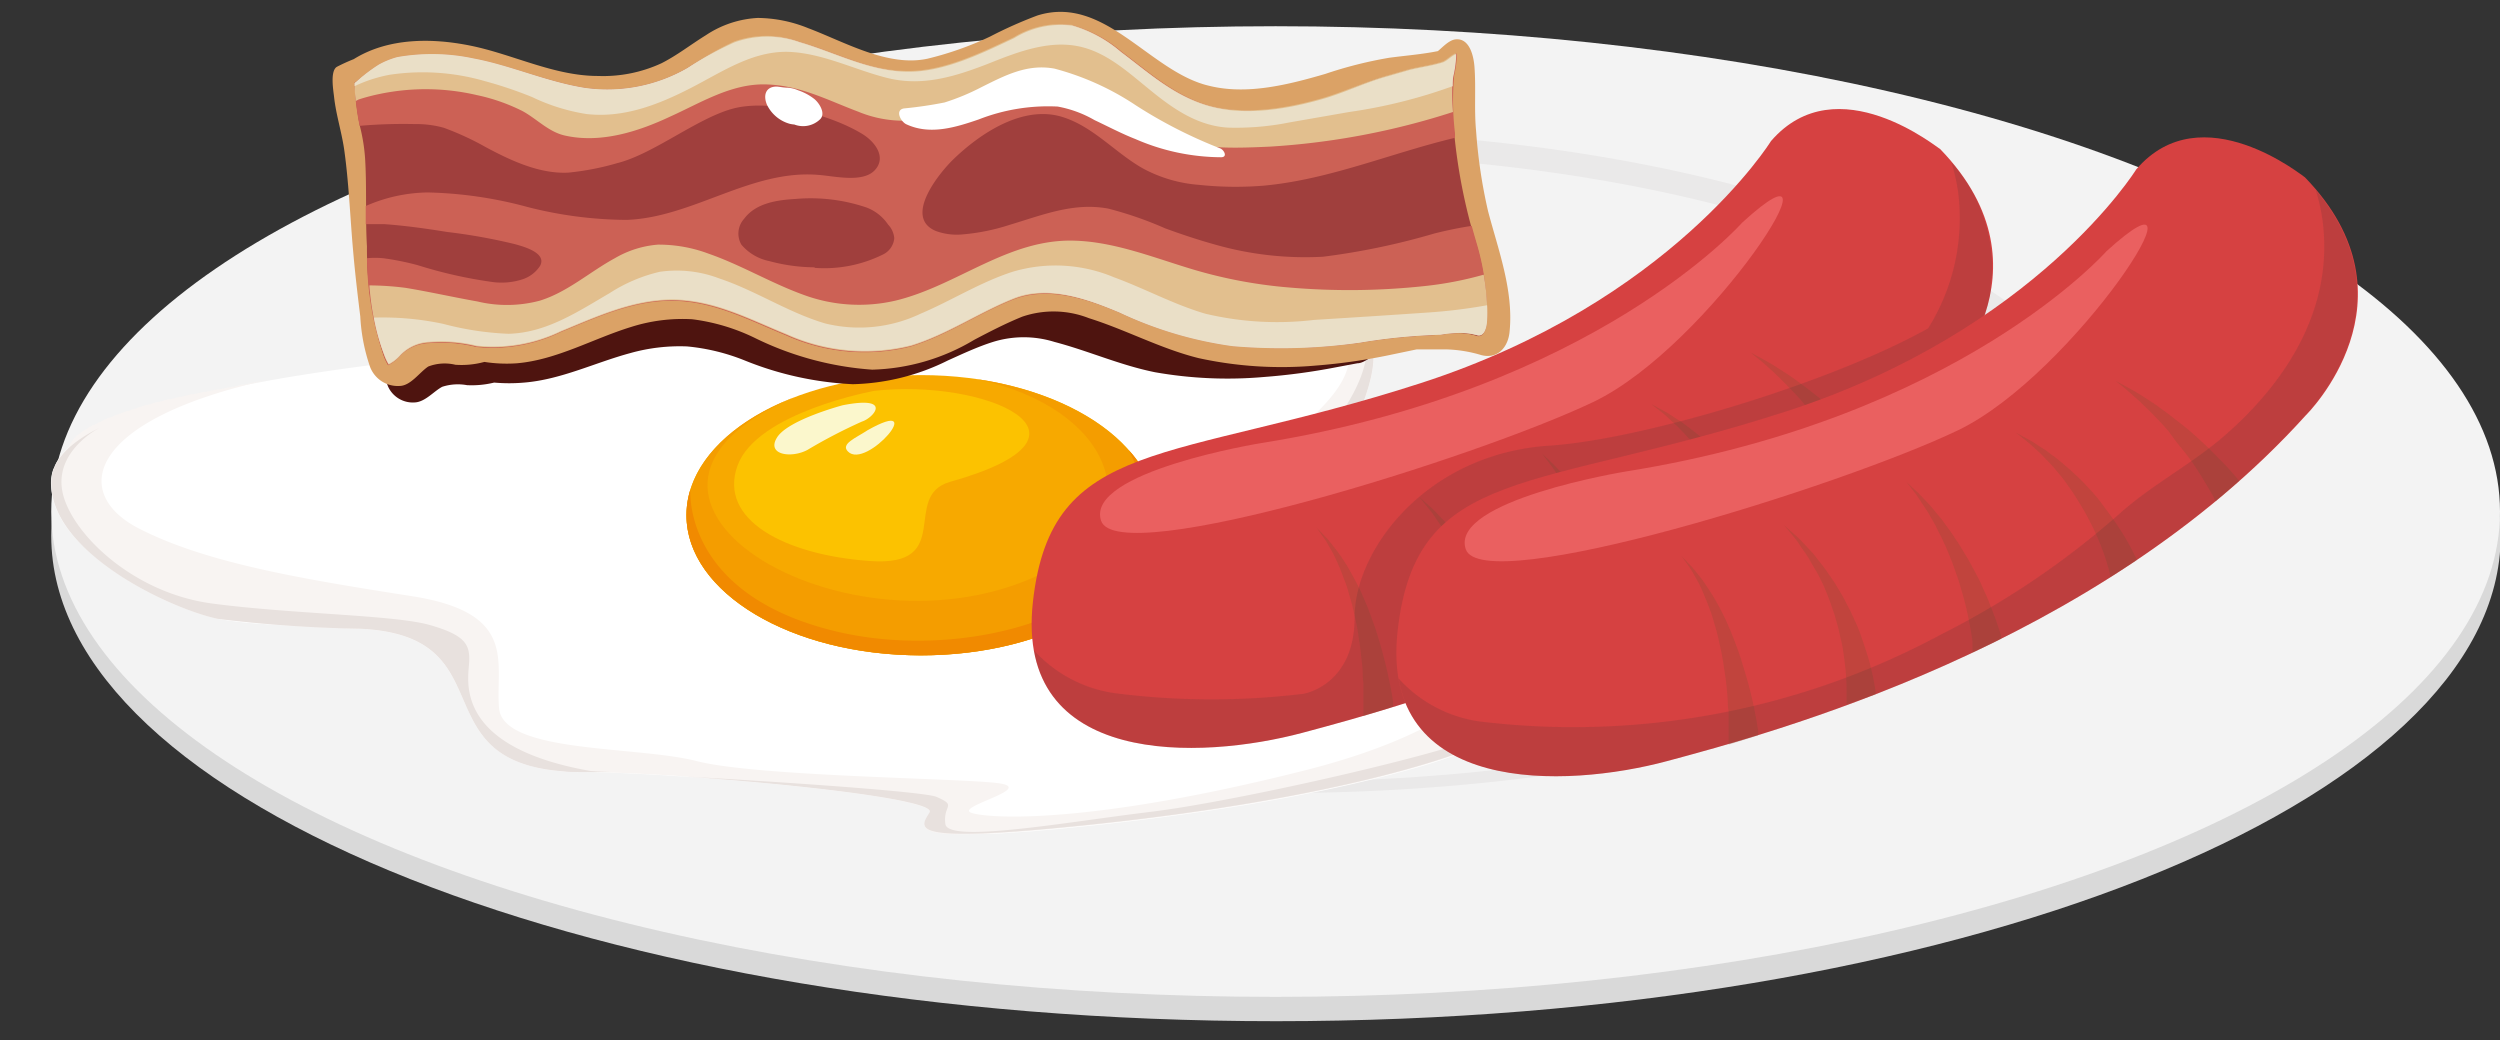 <svg xmlns="http://www.w3.org/2000/svg" viewBox="0 0 183.95 76.54"><rect x="0" y="0" width="183.95" height="76.54" fill="#333333" stroke="none"/><defs><style>.cls-1{isolation:isolate;}.cls-2{fill:#d9d9d9;}.cls-3{fill:#f3f3f3;}.cls-4{fill:#eae9e9;}.cls-24,.cls-5{fill:#fff;}.cls-10,.cls-11,.cls-12,.cls-5,.cls-6,.cls-7,.cls-9{fill-rule:evenodd;}.cls-6{fill:#f8f4f2;}.cls-7{fill:#e8e1de;}.cls-8{fill:#f7a900;}.cls-9{fill:#f49d00;}.cls-10{fill:#f18a00;}.cls-11{fill:#fcc200;}.cls-12{fill:#fbf7cc;}.cls-13{fill:#d64141;}.cls-14{opacity:0.3;}.cls-15{fill:#8f4b33;}.cls-16{fill:#ea6060;}.cls-17{fill:#332f33;opacity:0.15;mix-blend-mode:multiply;}.cls-18{fill:#4e140f;}.cls-19{fill:#dba266;}.cls-20{fill:#a03f3d;}.cls-21{fill:#cc6155;}.cls-22{fill:#e2bf8e;}.cls-23{fill:#eadfc7;}</style></defs><g class="cls-1"><g id="Layer_1" data-name="Layer 1"><path class="cls-2" d="M184,39.43c0,19.73-40.34,35.71-90.09,35.71S3.77,59.16,3.77,39.43,44.11,3.72,93.86,3.72,184,19.71,184,39.43Z"/><ellipse class="cls-3" cx="93.86" cy="37.64" rx="90.09" ry="35.71"/><path class="cls-4" d="M155.3,34c0,13.45-27.5,24.36-61.44,24.36S32.42,47.41,32.42,34,59.93,9.61,93.86,9.61,155.3,20.51,155.3,34Z"/><path class="cls-3" d="M153.17,34.41c0,12.76-26.55,23.11-59.31,23.11s-59.3-10.35-59.3-23.11S61.11,11.3,93.86,11.3,153.17,21.64,153.17,34.41Z"/><path class="cls-5" d="M115.23,44.37c-4-2.46-17.06-4.06-16.92-8.23a7.41,7.41,0,0,1,.07-.8,20.91,20.91,0,0,1,1.34-4.19c1.12-2.84,2.21-5.63.29-7.5a4.5,4.5,0,0,0-.6-.48L99.19,23a7,7,0,0,0-.61-.34l-.26-.13c-.3-.15-.63-.29-1-.43L97,22l-.88-.31-.49-.15-.91-.27-.48-.13c-.42-.12-.85-.23-1.3-.34l.13,0c-15.22-3.68-48.28-4.77-47.06-1,.5,1.51,4.86,3.37,3.48,4.33S32.46,25.74,19.8,28h0l-1.73.32-.61.12c-.39.08-.77.15-1.15.24l-.67.14L14.6,29l-.63.16-1.14.29-.44.12c-.5.14-1,.29-1.45.44l-.4.13-1,.34-.47.18-.8.33-.44.2c-.27.12-.52.25-.77.38l-.31.17a8.2,8.2,0,0,0-.93.57l-.14.11a6.6,6.6,0,0,0-.63.5l-.21.22a5.34,5.34,0,0,0-.39.44l-.17.24a3.77,3.77,0,0,0-.26.48c0,.08-.07.15-.1.23a3.08,3.08,0,0,0-.16.73c-.12,1.93,1,3.74,2.73,5.28a17.06,17.06,0,0,0,2.2,1.69A24.21,24.21,0,0,0,16,45.53a28,28,0,0,0,3.16.37c2.2.16,4.94.25,7.3.36,2.76.12,4.39.81,5.48,1.78l.08.07c1.42,1.32,1.88,3.14,2.72,4.77.09.17.18.34.28.51s.26.42.41.63c1,1.29,2.44,2.32,5.32,2.67a17.27,17.27,0,0,0,2.13.12c1.58,0,3.72.1,6.1.24l4.24.3,2.17.19c4.35.39,8.55.89,11,1.39a11.68,11.68,0,0,1,1.44.37c.35.12.55.24.6.35a.17.17,0,0,1,0,.12,2.53,2.53,0,0,0-.38.75.52.52,0,0,0,0,.28c.18.32.87.53,2.69.55h.53l1.2,0,.78,0,2.5-.17,2.07-.18,2.39-.24c4.28-.45,8.25-1,11.86-1.6,1.44-.25,2.83-.5,4.15-.77.66-.13,1.31-.26,1.94-.4,1.88-.41,3.63-.83,5.21-1.27a45.56,45.56,0,0,0,6.55-2.27,16.59,16.59,0,0,0,2.86-1.63,13.74,13.74,0,0,0,1.59-1.29c.24-.22.47-.45.68-.68a9.48,9.48,0,0,0,1.07-1.4c.14-.24.26-.47.37-.71a4.06,4.06,0,0,0,.37-1.38A3,3,0,0,0,115.23,44.37Z"/><path class="cls-6" d="M42.91,56.81c7.21,0,26.21,1.75,25.49,3s-1.86,2.34,11.82.91,24.26-3.84,29.71-6.31,9.3-7.54,5.3-10-17.06-4.06-16.92-8.23,4.77-9.49,1.7-12.49l-.3-.27h0c-.11-.09-.23-.17-.36-.26h0a4.06,4.06,0,0,0-.41-.25l0,0-.44-.23-.06,0-.47-.22-.1,0-.48-.2-.13-.05-.48-.18-.19-.06c-.15-.06-.32-.11-.48-.16l-.25-.08-.46-.14-.33-.1-.41-.12-.39-.1-.4-.11-.49-.12L93,20.84c1.37.35,6.41,1.9,6.27,5.49-.16,4.15-9,8.07-9.51,11.5s9.51,4.08,16.78,6,5.2,8.88-10.55,12.86S72.8,60.25,71.48,59.81s5-1.84,1.84-2.2S55.66,57.13,51.26,56,37,55.45,36.72,52.1s1.44-7-6.39-8.23-15.11-2.4-20.14-5-3.76-8,9.62-10.94l-.81.14-.25.05L18,28.3l-.18,0L17,28.5l-.17,0-.74.16-.16,0-.81.18-.14,0-.71.16-.18,0-.76.19-.1,0-.71.19-.14,0-.7.2-.12,0-.66.2-.13,0-.67.23,0,0-.66.23-.1,0-.59.23-.07,0-.6.26-.07,0-.55.26,0,0-.53.28-.07,0c-.15.08-.31.17-.46.27l0,0-.45.29,0,0-.39.3,0,0A3.73,3.73,0,0,0,5,33l0,0c-.11.1-.21.21-.31.32l0,0a4,4,0,0,0-.27.34v0a3.26,3.26,0,0,0-.22.34l0,0a3.76,3.76,0,0,0-.16.37H4c0,.12-.08.25-.11.37v0a2.63,2.63,0,0,0-.06.39C3.46,40.44,12.22,44.7,16,45.53a98.1,98.1,0,0,0,10.46.73C37.78,46.76,30.33,56.75,42.91,56.81Z"/><path class="cls-7" d="M7.39,31.44c-2.17,1.08-3.51,2.35-3.61,3.86C3.46,40.44,12.22,44.7,16,45.53a98.1,98.1,0,0,0,10.46.73c11.29.5,3.84,10.49,16.42,10.55l1.05,0c-10.65-1.71-9.48-6.76-9.41-8.07s-.27-2-2.89-2.75-10-.79-16-1.58S5.11,39.07,4.58,36.11,7.28,31.49,7.39,31.44Z"/><path class="cls-7" d="M42.91,56.81c.62,0,1.32,0,2.09,0-2-.09-3.38-.14-3.76-.12C41.75,56.78,42.31,56.81,42.91,56.81Zm6.88.29c8.39.55,19.16,1.76,18.61,2.67-.73,1.21-1.86,2.34,11.82.91s24.26-3.84,29.71-6.31,9.3-7.54,5.3-10-17.06-4.06-16.92-8.23,4.77-9.49,1.7-12.49a3.89,3.89,0,0,0-.47-.39c.5.39,1.7,1.7.53,4.62-1.44,3.61-5.17,6.56-5.24,8.92s3,2.55,4.2,2.88,15,3.2,15.93,6.62-2.23,6.36-5.9,7.87S90.76,59,84.63,59.74s-14.88,2.33-15.07.89.91-1.31-.66-2C67.89,58.24,57.55,57.53,49.79,57.1Z"/><ellipse class="cls-8" cx="67.77" cy="37.91" rx="17.26" ry="10.31"/><path class="cls-9" d="M71.83,27.89C79.4,29,85,33.05,85,37.91c0,5.69-7.73,10.31-17.26,10.31S50.51,43.6,50.51,37.91c0-3.66,3.19-6.87,8-8.7C40.9,36.64,63.4,49.75,77.68,41.67,84.62,37.74,81.88,30,71.83,27.89Z"/><path class="cls-10" d="M83.05,33.12a7.24,7.24,0,0,1,2,4.79c0,5.69-7.73,10.31-17.26,10.31S50.51,43.6,50.51,37.91A6.42,6.42,0,0,1,50.8,36c0,.11-.61,7.79,10.81,10.48S88.42,43.46,83.05,33.12Z"/><path class="cls-11" d="M64.33,28.76s-8.66,1.57-10.07,5.52,3.44,6.55,9.75,7,2.24-4.8,5.91-5.83C82.23,32,72.39,27.83,64.33,28.76Z"/><path class="cls-12" d="M62,29.82S58,30.88,57.18,32.18s1.06,1.56,2.24.92a38.48,38.48,0,0,1,4-2.08C64.27,30.76,65.75,29.08,62,29.82Z"/><path class="cls-12" d="M63.83,31.66c-.84.56-2,1-1.44,1.56C63.75,34.62,68.43,29.06,63.83,31.66Z"/><path class="cls-13" d="M130.31,10.38S123,22.22,104.54,28.19,77.35,32.08,76,44.3s12.39,11.61,19.83,9.62,31.6-8.39,47-25.45c0,0,8.65-8.5-.08-17.51C142.69,11,135.18,4.74,130.31,10.38Z"/><g class="cls-14"><path class="cls-15" d="M102.5,52l0-.18a1.88,1.88,0,0,0,0-.2c-.06-.41-.16-1-.31-1.67-.07-.35-.15-.72-.25-1.11s-.2-.8-.32-1.22-.25-.85-.39-1.28-.31-.87-.47-1.31-.35-.86-.53-1.28-.39-.82-.6-1.2-.4-.75-.62-1.09-.42-.65-.63-.92l-.58-.74c-.17-.22-.36-.38-.49-.53l-.44-.45.36.51c.11.17.27.35.4.59l.46.8c.15.3.3.64.46,1s.28.74.44,1.13.25.82.38,1.23.22.86.32,1.29.19.87.25,1.31.14.86.18,1.27.1.81.13,1.19,0,.74.07,1.07c0,.67,0,1.22,0,1.6,0,.19,0,.33,0,.43s0,.45,0,.45Z"/><path class="cls-15" d="M111.14,49a1.06,1.06,0,0,0,0-.17c0-.13,0,.09,0-.12-.07-.42-.17-1-.35-1.69-.08-.34-.19-.71-.3-1.1s-.26-.78-.4-1.19-.32-.84-.52-1.25l-.28-.63c-.1-.21-.22-.41-.32-.62-.21-.41-.45-.81-.69-1.19a12.59,12.59,0,0,0-.74-1.11,11,11,0,0,0-.76-1l-.36-.44-.37-.38c-.24-.25-.44-.48-.64-.67l-.54-.48-.46-.41.39.48.45.55c.17.21.34.47.53.75s.19.28.3.42.18.32.28.48a11.51,11.51,0,0,1,.58,1.05c.18.37.38.75.54,1.16s.33.8.46,1.22c.07.21.15.41.21.62s.12.42.17.63c.13.41.2.82.3,1.22s.14.78.19,1.15.1.72.12,1c.06.64.07,1.17.07,1.54,0,.18,0,.32,0,.4s0,.56,0,.56Z"/><path class="cls-15" d="M120.4,44.91s0-.07,0-.17,0,0,0-.13c-.12-.38-.29-.91-.53-1.53-.11-.31-.25-.64-.4-1s-.31-.71-.48-1.09-.36-.75-.56-1.13-.41-.77-.64-1.14-.45-.75-.69-1.11c-.12-.17-.24-.35-.35-.53l-.37-.5-.36-.48-.36-.44c-.24-.29-.46-.56-.69-.79l-.6-.64-.49-.47c-.28-.25-.43-.4-.43-.4l.36.47c.11.15.25.32.4.53l.49.72c.18.26.35.56.53.88.09.15.19.31.28.48l.27.52.27.53c.08.19.17.37.25.56.18.38.33.76.48,1.16s.29.78.43,1.17.24.78.35,1.15.21.74.28,1.09.16.67.22,1c.12.61.2,1.12.25,1.47,0,.18,0,.31,0,.39s0,.47,0,.47Z"/><path class="cls-15" d="M130.37,39.11l-.08-.16c0-.11,0,0,0-.12-.17-.35-.42-.83-.75-1.38a20.83,20.83,0,0,0-1.2-1.81c-.24-.32-.48-.65-.75-1l-.41-.48-.42-.46c-.28-.31-.59-.6-.88-.89s-.61-.54-.91-.8-.6-.47-.88-.69l-.41-.3-.41-.26c-.26-.17-.49-.33-.71-.45l-.57-.31-.49-.27.44.35.5.39c.19.16.39.36.61.56l.35.32c.12.11.23.24.35.36s.49.51.73.81.49.58.72.9.47.63.68,1l.32.5.3.51c.2.33.37.68.54,1,.33.66.6,1.29.81,1.84s.35,1,.44,1.32c0,.16.08.28.09.35l.09.44Z"/><path class="cls-15" d="M137.9,33.3l-.09-.11-.15-.19c-.22-.26-.53-.62-.92-1s-.85-.88-1.35-1.37-1.07-1-1.65-1.45-1.17-.92-1.74-1.32c-.28-.2-.56-.38-.83-.55s-.51-.34-.75-.48c-.48-.29-.88-.5-1.16-.65l-.45-.24.39.32c.25.2.61.48,1,.85.2.18.42.38.64.6s.46.44.69.69c.47.49,1,1,1.41,1.58s.89,1.12,1.29,1.66.73,1.06,1,1.51.5.83.65,1.1l.16.3.12.25Z"/></g><path class="cls-16" d="M128.18,16.39S117.36,28.68,92.81,32.6c0,0-13,2.11-11.79,5.72s27.59-4.63,36.21-8.74S136.47,8.81,128.18,16.39Z"/><path class="cls-17" d="M76.07,47.84c1.47,8.53,13.13,7.85,19.76,6.08,7.43-2,31.6-8.4,47-25.45a14.79,14.79,0,0,0,3.28-5.54,0,0,0,0,0,0,0,10.07,10.07,0,0,0,.37-1.53.5.5,0,0,0,0-.12,1,1,0,0,0,0-.16c0-.35.08-.67.1-.88v-.1s0-.08,0-.1v-.09a11.58,11.58,0,0,0-3-8,13.25,13.25,0,0,1,.5,2.21,15.24,15.24,0,0,1-2.21,10c-7.34,4.1-21.18,8.2-27.86,8.63-9,.58-14.33,7.6-14.34,12.64,0,4.84-3.48,5.57-3.77,5.62h0A56,56,0,0,1,82,51,9.9,9.9,0,0,1,76.07,47.84Z"/><path class="cls-13" d="M157.18,12.47s-7.32,11.84-25.78,17.81-27.18,3.89-28.56,16.11S115.24,58,122.67,56s31.6-8.39,47-25.45c0,0,8.65-8.5-.07-17.5C169.56,13.06,162,6.83,157.18,12.47Z"/><g class="cls-14"><path class="cls-15" d="M129.36,54.11s0-.06,0-.17,0,0,0-.21c-.06-.41-.16-1-.3-1.67-.08-.34-.15-.72-.25-1.1s-.2-.8-.33-1.22-.25-.85-.39-1.29-.31-.87-.47-1.31-.35-.86-.53-1.28-.38-.82-.59-1.2-.41-.75-.63-1.08-.42-.65-.62-.93l-.59-.74c-.17-.22-.36-.38-.49-.53l-.44-.45.37.51c.11.17.26.35.4.59s.28.51.45.8.3.64.46,1,.29.74.44,1.12.25.82.38,1.23.22.86.32,1.3.19.87.25,1.3.14.86.19,1.27.09.82.12,1.2,0,.74.08,1.07c0,.66,0,1.21,0,1.59v.43l0,.45Z"/><path class="cls-15" d="M138,51.1s0-.06,0-.17,0,.09,0-.12c-.07-.41-.17-1-.34-1.69-.08-.34-.19-.71-.31-1.09s-.26-.79-.4-1.2-.31-.83-.51-1.25l-.29-.63-.32-.61c-.2-.42-.45-.81-.68-1.2s-.5-.75-.74-1.11-.52-.67-.76-1a5.7,5.7,0,0,0-.37-.44l-.36-.39c-.24-.25-.45-.48-.65-.67l-.53-.47-.47-.42.4.48.45.55c.17.21.33.48.52.75s.2.28.3.43.19.31.28.47c.19.34.41.67.58,1s.39.75.54,1.16a12.75,12.75,0,0,1,.46,1.22c.07.21.15.41.21.62l.18.63c.12.41.19.83.29,1.22s.15.79.2,1.15.09.72.12,1c.06.64.07,1.18.07,1.54,0,.19,0,.32,0,.41s0,.55,0,.55Z"/><path class="cls-15" d="M147.27,47l-.05-.17a.63.63,0,0,0,0-.13c-.12-.38-.29-.91-.53-1.53-.11-.31-.25-.64-.39-1s-.32-.71-.48-1.09-.37-.75-.57-1.13-.41-.77-.64-1.14-.44-.75-.69-1.1c-.12-.18-.23-.36-.35-.53l-.37-.51-.35-.48-.37-.44a9.25,9.25,0,0,0-.68-.79l-.6-.64-.5-.46-.43-.41.36.47.41.53.48.73a9.46,9.46,0,0,1,.54.87c.09.15.18.32.28.48s.17.34.26.52l.27.53c.09.19.17.38.26.56.17.38.33.77.48,1.16s.28.78.42,1.17.24.78.35,1.15.21.74.29,1.09.15.67.21,1c.13.6.2,1.11.25,1.46,0,.18,0,.31,0,.4s0,.46,0,.46Z"/><path class="cls-15" d="M157.23,41.21l-.07-.17c0-.11,0,.05-.06-.12-.17-.35-.41-.83-.74-1.38s-.74-1.17-1.21-1.81c-.24-.31-.48-.65-.75-1l-.4-.48-.43-.46c-.28-.31-.58-.6-.88-.88s-.61-.55-.9-.8a10.7,10.7,0,0,0-.89-.69c-.14-.11-.27-.22-.41-.31l-.41-.26c-.26-.17-.49-.33-.71-.45l-.57-.31-.49-.27.44.35.5.4c.19.15.39.35.62.55l.34.32.35.37a9.52,9.52,0,0,1,.73.8c.24.29.5.58.72.9s.47.64.68,1l.32.5.3.51c.2.33.37.68.54,1a18,18,0,0,1,.81,1.84c.21.54.35,1,.44,1.32.05.16.08.28.1.35s.08.44.08.44Z"/><path class="cls-15" d="M164.76,35.39l-.09-.11-.15-.19c-.22-.25-.52-.61-.91-1s-.85-.88-1.36-1.36-1.07-1-1.65-1.45-1.17-.93-1.74-1.32c-.27-.21-.56-.39-.82-.56s-.52-.34-.76-.48c-.47-.28-.88-.5-1.16-.65l-.45-.24.4.32c.25.2.6.49,1,.86a8.42,8.42,0,0,1,.64.59c.23.22.47.44.7.69.47.49,1,1,1.4,1.58s.9,1.12,1.29,1.66.73,1.07,1,1.52.5.83.65,1.09l.16.3c0,.07.12.25.12.25Z"/></g><path class="cls-16" d="M155,18.48s-10.81,12.29-35.36,16.21c0,0-13,2.12-11.79,5.72s27.59-4.62,36.2-8.74S163.34,10.9,155,18.48Z"/><path class="cls-17" d="M108.83,53.08a57.09,57.09,0,0,0,34-6.4,61.82,61.82,0,0,0,13-8.77c2.51-2.29,5.6-3.82,8.12-6.09,4.49-4,7.77-9.33,6.94-15.62a13.48,13.48,0,0,0-.5-2.21c7.29,8.65-.77,16.57-.77,16.57C154.27,47.62,130.1,54,122.67,56c-6.63,1.77-18.29,2.46-19.76-6.08A9.9,9.9,0,0,0,108.83,53.08Z"/><path class="cls-18" d="M104.81,23.86c1.15.23-.78,1.22-.66.33.32-2.33,1.28-3.2.65-5.39a25,25,0,0,1-.71-4.63c-.11-1.24,0-2.47,0-3.7,0-.62-.29-1.67-1.26-1.55a3.14,3.14,0,0,0-1.2.69c-1.1.2-2.21.28-3.33.41a32.86,32.86,0,0,0-4.37,1c-2.48.63-5.29,1.25-7.85.76C82,11,79,6.56,74.4,7.83a33.35,33.35,0,0,0-3.24,1.25,25.63,25.63,0,0,1-4.29,1.32c-2.71.53-5.66-.93-8.09-1.68a10.55,10.55,0,0,0-3.41-.55,8,8,0,0,0-3.55,1c-1,.53-2,1.17-3,1.64a11,11,0,0,1-4.36.78c-3,0-5.77-1.2-8.67-1.66-2.58-.42-5.59-.4-7.92.84a10.21,10.21,0,0,0-1.15.46c-.49.22-.28,1.38-.24,1.73.11,1,.46,2,.61,3,.28,1.93.32,3.92.48,5.85.11,1.28.26,2.54.41,3.81a8.94,8.94,0,0,0,.56,2.79,2,2,0,0,0,2,1.2c.76-.05,1.39-.83,2-1.15a3.72,3.72,0,0,1,1.82-.12,6.9,6.9,0,0,0,2-.19h0a12.49,12.49,0,0,0,2.21,0c2.71-.22,5.24-1.48,7.81-2.17a13.42,13.42,0,0,1,4.18-.49,15.08,15.08,0,0,1,4.28,1.05,24.13,24.13,0,0,0,7.91,1.73,16.5,16.5,0,0,0,7-1.75c1.09-.49,2.17-1,3.31-1.36a7.61,7.61,0,0,1,4.53,0c2.51.66,4.82,1.71,7.4,2.23a30.67,30.67,0,0,0,8,.35,46,46,0,0,0,5.34-.72l1.55-.29c.7,0,1.61-1.12,2.3-1.13S104,23.7,104.81,23.86Z"/><path class="cls-19" d="M109,26.13c1.25.32,2-.65,2.08-1.78.29-3-.85-6-1.59-8.82a38,38,0,0,1-.88-5.91c-.15-1.58,0-3.16-.12-4.72-.06-.79-.37-2.13-1.41-2-.47.06-.93.57-1.28.86-1.18.24-2.39.33-3.58.49a30.65,30.65,0,0,0-4.71,1.19C94.8,6.23,91.77,7,89,6.32c-4.4-1-7.7-6.74-12.67-5.18a31.79,31.79,0,0,0-3.48,1.55,23.62,23.62,0,0,1-4.61,1.63c-2.92.63-6.14-1.26-8.78-2.25a10.06,10.06,0,0,0-3.7-.75,7.6,7.6,0,0,0-3.82,1.27c-1.1.68-2.1,1.47-3.26,2.06A10.22,10.22,0,0,1,44,5.59c-3.25,0-6.28-1.61-9.43-2.24-2.79-.56-6-.58-8.54,1a13.39,13.39,0,0,0-1.23.56c-.53.29-.27,1.76-.22,2.21.14,1.3.55,2.56.74,3.85.35,2.46.44,5,.66,7.46.14,1.63.33,3.24.53,4.86a13.5,13.5,0,0,0,.67,3.56,2.18,2.18,0,0,0,2.2,1.55c.83,0,1.48-1,2.13-1.43a3.35,3.35,0,0,1,2-.13,6.39,6.39,0,0,0,2.13-.21l0,0a10.63,10.63,0,0,0,2.4.1c2.92-.25,5.62-1.82,8.39-2.67a12.47,12.47,0,0,1,4.5-.57,14.68,14.68,0,0,1,4.66,1.4,23.21,23.21,0,0,0,8.59,2.31A15.35,15.35,0,0,0,71.69,25c1.16-.61,2.32-1.21,3.53-1.7a7.12,7.12,0,0,1,4.9.11c2.74.86,5.26,2.24,8.07,2.94a28.59,28.59,0,0,0,8.61.55,43.08,43.08,0,0,0,5.75-.84l1.68-.35c.75,0,1.5,0,2.25,0A9.84,9.84,0,0,1,109,26.13Z"/><path class="cls-20" d="M90.7,25.43A28.6,28.6,0,0,1,82.38,23C80,22,77.15,21,74.58,22S69.69,24.66,67,25.47a14,14,0,0,1-9.15-.82c-2.79-1.14-5.39-2.57-8.49-2.55-2.89,0-5.52,1.25-8.13,2.32a11.48,11.48,0,0,1-6.2,1.08,10.77,10.77,0,0,0-3.49-.28,3.11,3.11,0,0,0-2.16,1,2.77,2.77,0,0,1-.82.63,3.8,3.8,0,0,1-.31-.64A25.57,25.57,0,0,1,27,18.13c-.13-2.17,0-4.35-.14-6.52a13.18,13.18,0,0,0-.36-2.25,19.44,19.44,0,0,1-.4-3.3L26.23,6a12.2,12.2,0,0,1,1.65-1.2,6,6,0,0,1,1.36-.55,14.69,14.69,0,0,1,5.6.1C37.6,4.82,40.17,6,43,6.46A11.8,11.8,0,0,0,50.59,5,26.18,26.18,0,0,1,54,3.12a7.12,7.12,0,0,1,4.82,0c2.68.78,5.15,2.14,8,2.16,2.63,0,5.43-1.37,7.76-2.47a6.54,6.54,0,0,1,4.28-.92,9.61,9.61,0,0,1,3.59,2c2,1.46,3.69,3.05,6.05,3.84,2.77.93,6,.4,8.74-.38C98.9,6.8,100.44,6,102.1,5.58l1.59-.46c.81-.2,1.63-.3,2.43-.55.37-.12.66-.47,1-.63a7.86,7.86,0,0,1-.2,1.6A20.31,20.31,0,0,0,107,9.81a41.31,41.31,0,0,0,1.58,8,18.65,18.65,0,0,1,.81,5.84c0,.39-.16,1.2-.72,1.07a4.63,4.63,0,0,0-1.43-.21,9,9,0,0,0-1.27.13,43,43,0,0,0-5.91.58A41.54,41.54,0,0,1,90.7,25.43Z"/><path class="cls-21" d="M108.7,24.67c.56.13.7-.68.72-1.07a18.65,18.65,0,0,0-.81-5.84c-.11-.38-.22-.76-.32-1.14-.92.14-1.84.33-2.75.56a52,52,0,0,1-8.19,1.71,24.12,24.12,0,0,1-8-.91c-1.22-.34-2.42-.74-3.62-1.18a27.21,27.21,0,0,0-4.18-1.45c-2.56-.48-4.86.48-7.28,1.2a15.27,15.27,0,0,1-3.47.7A4.46,4.46,0,0,1,68.87,17c-2.43-1,.23-4.26,1.28-5.28,2-1.93,5.12-4,8-3.12,2.3.71,3.89,2.63,5.94,3.79A10.28,10.28,0,0,0,88.2,13.6a25.56,25.56,0,0,0,4.79.06c4.86-.45,9.37-2.4,14.07-3.52l0-.33A20.31,20.31,0,0,1,107,5.54a7.86,7.86,0,0,0,.2-1.6c-.37.16-.66.51-1,.63-.8.25-1.62.35-2.43.55l-1.59.46c-1.66.45-3.2,1.22-4.85,1.69-2.73.78-6,1.31-8.74.38-2.36-.79-4.1-2.38-6.05-3.84a9.61,9.61,0,0,0-3.59-1.95,6.54,6.54,0,0,0-4.28.92c-2.33,1.1-5.13,2.48-7.76,2.47-2.86,0-5.33-1.38-8-2.16a7.12,7.12,0,0,0-4.82,0A26.18,26.18,0,0,0,50.59,5,11.8,11.8,0,0,1,43,6.46C40.17,6,37.6,4.82,34.84,4.3a14.69,14.69,0,0,0-5.6-.1,6,6,0,0,0-1.36.55A12.2,12.2,0,0,0,26.23,6l-.14.11a18.55,18.55,0,0,0,.37,3.15,37.08,37.08,0,0,1,4.08-.13,7.5,7.5,0,0,1,2.11.27,20.91,20.91,0,0,1,3.08,1.42c1.86,1,4,2,6.11,1.88A19.8,19.8,0,0,0,45.43,12c2.65-.67,5.84-3.28,8.47-4s7,.34,9.47,1.81c1,.58,1.89,1.75,1,2.71s-3,.43-4.14.35C55.26,12.45,51,16,46.11,16.18a30,30,0,0,1-7.3-.95,30.49,30.49,0,0,0-7.34-1.07,11.69,11.69,0,0,0-4.56,1c0,.44,0,.88,0,1.33.44,0,.89,0,1.33,0,1.56.11,3.13.33,4.67.58a41.41,41.41,0,0,1,5,.9c.59.17,2.35.63,1.83,1.59a2.44,2.44,0,0,1-1.32,1,5,5,0,0,1-2.11.2,33.56,33.56,0,0,1-5.58-1.25A19.53,19.53,0,0,0,28.19,19,6.29,6.29,0,0,0,27,19a23,23,0,0,0,1.25,7.24,3.8,3.8,0,0,0,.31.64,2.77,2.77,0,0,0,.82-.63,3.11,3.11,0,0,1,2.16-1,10.77,10.77,0,0,1,3.49.28,11.48,11.48,0,0,0,6.2-1.08c2.61-1.07,5.24-2.3,8.13-2.32,3.1,0,5.7,1.41,8.49,2.55a14,14,0,0,0,9.15.82c2.65-.81,5-2.44,7.54-3.45S80,22,82.38,23a28.6,28.6,0,0,0,8.32,2.47,41.54,41.54,0,0,0,9.39-.26,43,43,0,0,1,5.91-.58,9,9,0,0,1,1.27-.13A4.63,4.63,0,0,1,108.7,24.67Zm-48.76-5a13,13,0,0,1-3.34-.46A3.63,3.63,0,0,1,54.55,18a1.62,1.62,0,0,1,.21-1.91c.86-1.15,2.41-1.37,3.76-1.45a12.74,12.74,0,0,1,5.27.64,3.34,3.34,0,0,1,1.56,1.25,1.63,1.63,0,0,1,.45,1,1.47,1.47,0,0,1-.84,1.2A9.72,9.72,0,0,1,59.94,19.71Z"/><path class="cls-22" d="M26.39,7.32A14.38,14.38,0,0,1,28,6.9,16.58,16.58,0,0,1,35.1,7a13.81,13.81,0,0,1,3.34,1.17c1.05.57,1.92,1.53,3.11,1.8,2.64.6,5.4-.28,7.78-1.4,2.22-1,4.46-2.42,7-2.36s4.56,1.16,6.8,2a8.71,8.71,0,0,0,3.59.67,11.83,11.83,0,0,0,4-1.16C73.11,6.6,75.53,5.33,78.2,6c2.37.63,4.15,2.4,6.27,3.54,2.78,1.49,5.89,1.39,8.94,1.25a54.3,54.3,0,0,0,13.5-2.55,15.56,15.56,0,0,1,0-2.73,7.86,7.86,0,0,0,.2-1.6c-.37.16-.66.51-1,.63-.8.25-1.62.35-2.43.55l-1.59.46c-1.66.45-3.2,1.22-4.85,1.69-2.73.78-6,1.31-8.74.38-2.36-.79-4.1-2.38-6.05-3.84a9.61,9.61,0,0,0-3.59-1.95,6.54,6.54,0,0,0-4.28.92c-2.33,1.1-5.13,2.48-7.76,2.47-2.86,0-5.33-1.38-8-2.16a7.12,7.12,0,0,0-4.82,0A26.18,26.18,0,0,0,50.59,5,11.8,11.8,0,0,1,43,6.46C40.17,6,37.6,4.82,34.84,4.3a14.69,14.69,0,0,0-5.6-.1,6,6,0,0,0-1.36.55A12.2,12.2,0,0,0,26.23,6l-.14.11q0,.67.09,1.32Z"/><path class="cls-23" d="M28.68,5.5a16.45,16.45,0,0,1,7,.47,30.1,30.1,0,0,1,3.47,1.17,14.43,14.43,0,0,0,4,1.25c2.71.31,5.24-.67,7.61-1.88s4.64-2.81,7.36-2.69c2.45.12,4.75,1.3,7.1,1.9,2.6.67,5-.07,7.41-1,2.06-.82,4.38-1.76,6.64-1.33,2,.38,3.55,1.76,5.07,3,1.79,1.48,3.64,2.85,6,3A20.07,20.07,0,0,0,94.92,9l4.36-.76a38,38,0,0,0,7.61-1.9c0-.25,0-.51.06-.77a7.86,7.86,0,0,0,.2-1.6c-.37.16-.66.51-1,.63-.8.25-1.62.35-2.43.55l-1.59.46c-1.66.45-3.2,1.22-4.85,1.69-2.73.78-6,1.31-8.74.38-2.36-.79-4.1-2.38-6.05-3.84a9.61,9.61,0,0,0-3.59-1.95,6.54,6.54,0,0,0-4.28.92c-2.33,1.1-5.13,2.48-7.76,2.47-2.86,0-5.33-1.38-8-2.16a7.12,7.12,0,0,0-4.82,0A26.18,26.18,0,0,0,50.59,5,11.8,11.8,0,0,1,43,6.46C40.17,6,37.6,4.82,34.84,4.3a14.69,14.69,0,0,0-5.6-.1,6,6,0,0,0-1.36.55A12.2,12.2,0,0,0,26.23,6l-.14.11c0,.08,0,.15,0,.23A10.42,10.42,0,0,1,28.68,5.5Z"/><path class="cls-22" d="M108.7,24.67c.56.13.7-.68.72-1.07a15.77,15.77,0,0,0-.25-3.39,25.82,25.82,0,0,1-4.36.84,51.68,51.68,0,0,1-10,.1,34.69,34.69,0,0,1-7.41-1.44c-2.67-.82-5.46-1.91-8.29-2-4.91-.18-8.65,3.31-13.22,4.41a11.8,11.8,0,0,1-6.83-.45c-2.36-.86-4.53-2.17-6.91-3A10.46,10.46,0,0,0,48.41,18a7.43,7.43,0,0,0-3.17,1c-1.84,1-3.48,2.49-5.51,3.12a9.34,9.34,0,0,1-4.61.06c-1.76-.31-3.51-.71-5.28-1A21.54,21.54,0,0,0,27.18,21a18.71,18.71,0,0,0,1.11,5.2,3.8,3.8,0,0,0,.31.64,2.77,2.77,0,0,0,.82-.63,3.11,3.11,0,0,1,2.16-1,10.77,10.77,0,0,1,3.49.28,11.48,11.48,0,0,0,6.2-1.08c2.61-1.07,5.24-2.3,8.13-2.32,3.1,0,5.7,1.41,8.49,2.55a14,14,0,0,0,9.15.82c2.65-.81,5-2.44,7.54-3.45S80,22,82.38,23a28.6,28.6,0,0,0,8.32,2.47,41.54,41.54,0,0,0,9.39-.26,43,43,0,0,1,5.91-.58,9,9,0,0,1,1.27-.13A4.63,4.63,0,0,1,108.7,24.67Z"/><path class="cls-23" d="M108.7,24.67c.56.13.7-.68.72-1.07a10.84,10.84,0,0,0,0-1.14A39.16,39.16,0,0,1,105,23c-2.77.19-5.55.37-8.32.54a22.83,22.83,0,0,1-8-.46c-2.32-.68-4.45-1.85-6.72-2.68A11.07,11.07,0,0,0,74.5,20c-2.38.77-4.49,2.12-6.78,3.09a10.48,10.48,0,0,1-7,.71C58,23,55.6,21.38,52.93,20.49A8.77,8.77,0,0,0,48.54,20a11.65,11.65,0,0,0-3.67,1.56c-2.33,1.36-4.68,2.94-7.47,3a22.11,22.11,0,0,1-4.79-.73,21.29,21.29,0,0,0-5.1-.46,14.6,14.6,0,0,0,.78,2.77,3.8,3.8,0,0,0,.31.64,2.77,2.77,0,0,0,.82-.63,3.11,3.11,0,0,1,2.16-1,10.77,10.77,0,0,1,3.49.28,11.48,11.48,0,0,0,6.2-1.08c2.61-1.07,5.24-2.3,8.13-2.32,3.1,0,5.7,1.41,8.49,2.55a14,14,0,0,0,9.15.82c2.65-.81,5-2.44,7.54-3.45S80,22,82.38,23a28.6,28.6,0,0,0,8.32,2.47,41.54,41.54,0,0,0,9.39-.26,43,43,0,0,1,5.91-.58,9,9,0,0,1,1.27-.13A4.63,4.63,0,0,1,108.7,24.67Z"/><path class="cls-24" d="M89.76,10.91a34.81,34.81,0,0,1-6.17-3.15,20,20,0,0,0-6-2.71c-2-.37-3.64.5-5.35,1.35A16.91,16.91,0,0,1,69.5,7.54a30,30,0,0,1-3,.44c-.68.13-.2,1,.2,1.17,1.73.8,3.59.23,5.31-.36a14,14,0,0,1,5.81-.95,8.44,8.44,0,0,1,2.72,1c1,.47,2,1,3,1.39a15.94,15.94,0,0,0,6.3,1.34C90.37,11.57,90.05,11,89.76,10.91Z"/><path class="cls-24" d="M60.35,8.77c.43-.44-.09-1.22-.45-1.5a4,4,0,0,0-1.16-.62,2.35,2.35,0,0,0-.83-.2c-.25,0-.5-.06-.76-.08-.83,0-1,.66-.72,1.33a2.65,2.65,0,0,0,1.68,1.41,1.88,1.88,0,0,0,.33.05A1.8,1.8,0,0,0,60.35,8.77Z"/></g></g></svg>